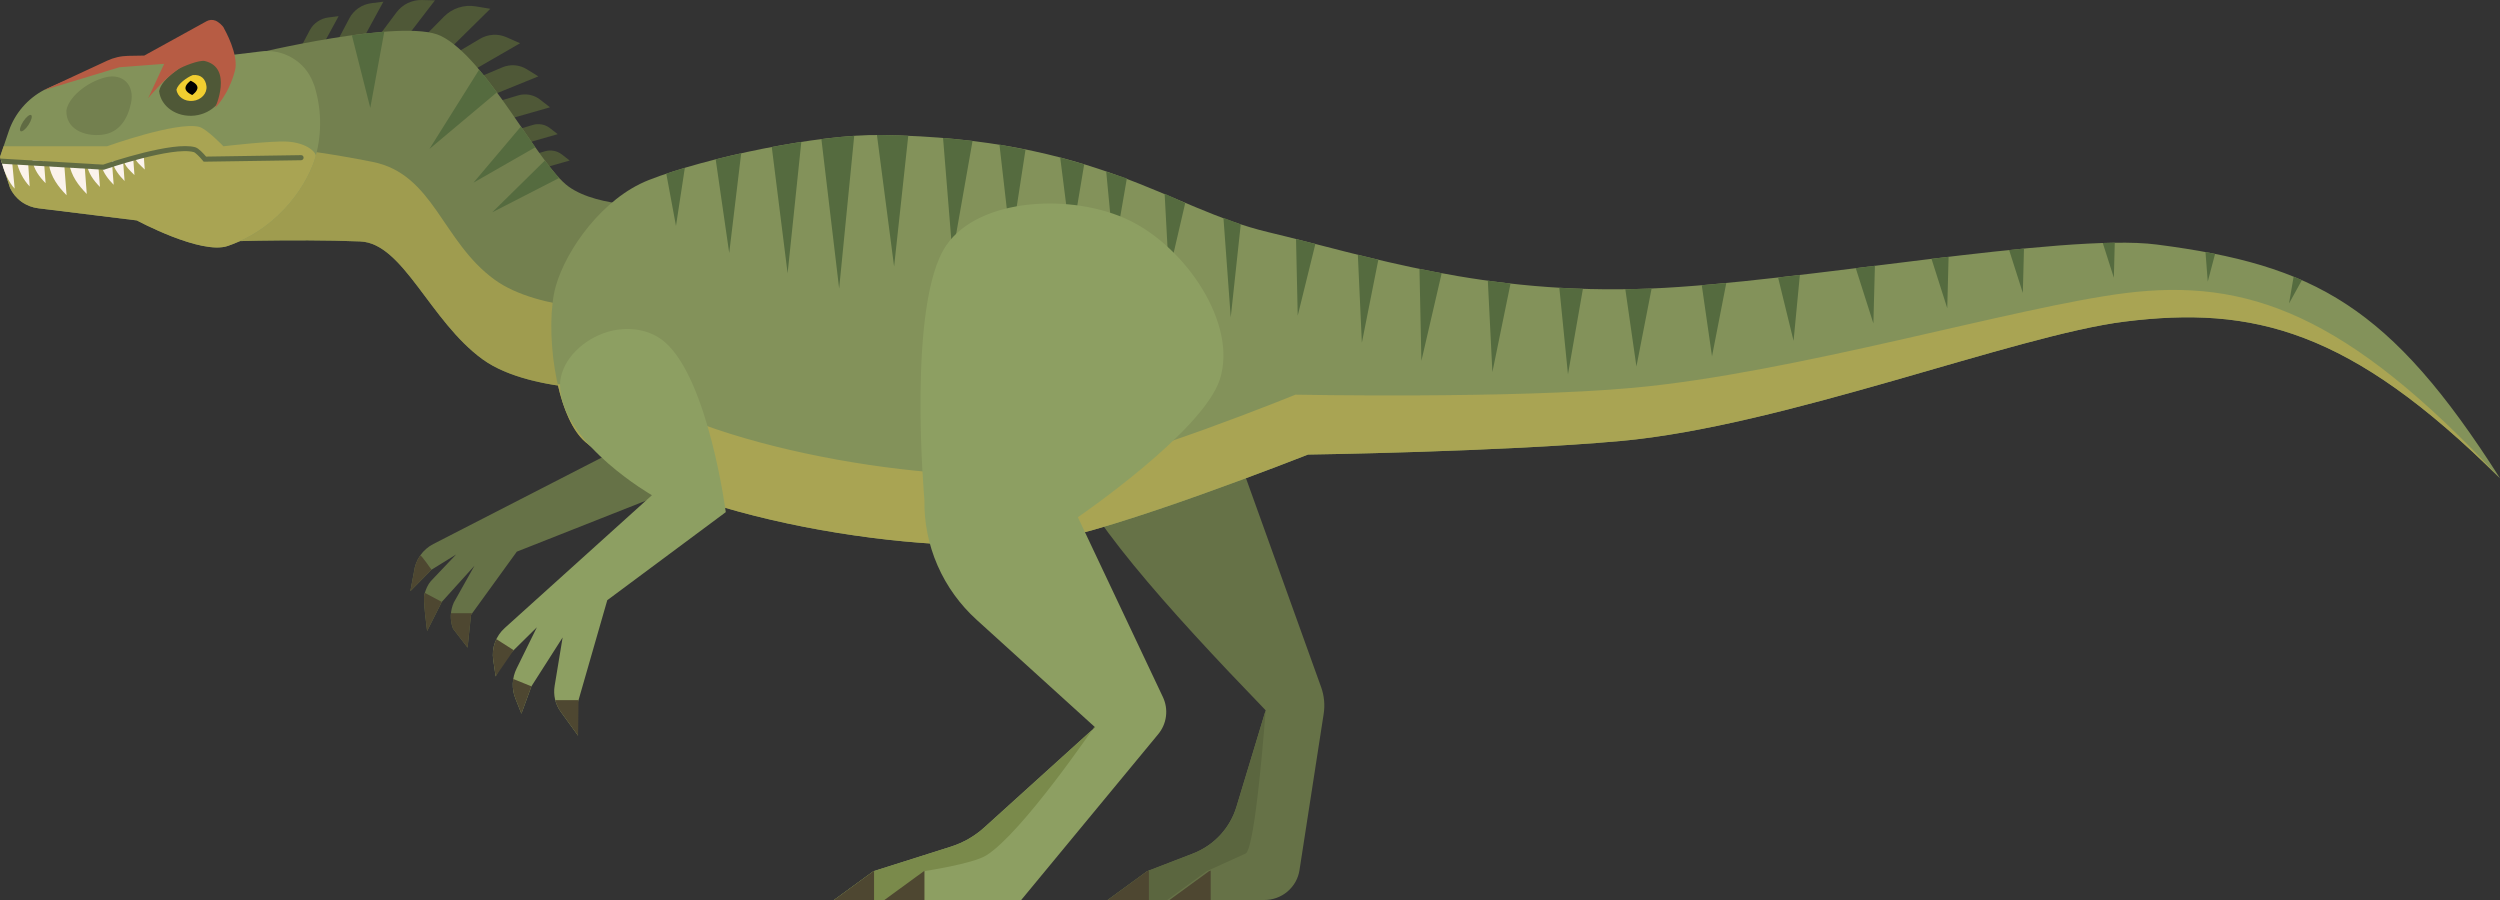 <svg width="1000" height="360" viewBox="0 0 1000 360" fill="none" xmlns="http://www.w3.org/2000/svg">
<rect x="0" y="0" width="1000" height="360" fill="#333333" stroke="none"/>
<g clip-path="url(#clip0_2175_855)">
<path d="M168.478 15.878L177.649 6.601C179.209 5.022 181.165 3.782 183.431 3.048C185.696 2.313 188.014 2.18 190.218 2.54L196.131 3.515L179.542 19.878L168.478 15.878Z" fill="#4F5837"/>
<path d="M151.94 13.852L158.63 4.907C159.772 3.39 161.275 2.106 163.12 1.22C164.961 0.342 166.914 -0.053 168.828 0.006L173.973 0.15L161.818 15.973L151.94 13.852Z" fill="#4F5837"/>
<path d="M134.83 16.643L139.744 7.331C140.58 5.749 141.798 4.334 143.386 3.24C144.97 2.152 146.741 1.513 148.534 1.279L153.354 0.672L144.36 17.189L134.83 16.643Z" fill="#4F5837"/>
<path d="M119.735 20.026L123.902 12.118C124.615 10.776 125.645 9.571 126.993 8.648C128.339 7.725 129.84 7.176 131.361 6.984L135.451 6.465L127.821 20.49L119.735 20.026Z" fill="#4F5837"/>
<path d="M181.472 21.782L192.011 15.521C193.539 14.612 195.311 14.039 197.221 13.929C199.129 13.812 200.956 14.169 202.592 14.893L208.029 17.3L190.058 27.666L181.472 21.782Z" fill="#4F5837"/>
<path d="M190.545 31.31L200.97 26.927C202.487 26.292 204.165 25.994 205.909 26.124C207.667 26.261 209.281 26.814 210.673 27.672L215.334 30.552L197.611 37.749L190.545 31.31Z" fill="#4F5837"/>
<path d="M197.203 41.167L207.203 38.181C208.648 37.745 210.221 37.635 211.808 37.93C213.402 38.232 214.829 38.895 216.009 39.825L219.998 42.921L203.019 47.764L197.203 41.167Z" fill="#4F5837"/>
<path d="M205.362 52.3L213.132 49.977C214.256 49.641 215.474 49.558 216.709 49.785C217.948 50.018 219.062 50.537 219.985 51.254L223.079 53.667L209.877 57.429L205.362 52.3Z" fill="#4F5837"/>
<path d="M210.151 62.85L217.923 60.526C219.051 60.183 220.273 60.111 221.506 60.334C222.748 60.571 223.851 61.082 224.774 61.803L227.871 64.213L214.676 67.974L210.151 62.85Z" fill="#4F5837"/>
<path d="M270.931 195.298L206.73 220.658L188.411 245.961L187.04 259.056L181.21 251.474C180.58 249.833 180.266 248.051 180.319 246.202C180.381 244.341 180.813 242.584 181.537 240.984L189.779 226.307L176.727 240.761L170.848 252.39C170.848 252.39 169.104 239.731 169.741 237.713C170.378 235.685 171.057 233.906 172.376 232.4L182.453 221.79L172.606 227.886L164.13 236.471L165.61 228.645C165.881 226.393 166.692 224.169 168.095 222.171C169.494 220.173 171.317 218.636 173.358 217.592L244.161 181.239C244.161 181.239 215.954 153.237 219.796 130.957C221.353 121.937 230.517 115.587 240.312 113.988C250.114 112.388 260.182 115.902 265.282 123.543C278.063 142.714 270.931 195.298 270.931 195.298Z" fill="#667247"/>
<path d="M169.933 237.144C169.87 237.335 169.811 237.521 169.741 237.713C169.105 239.731 170.848 252.39 170.848 252.39L176.727 240.761L169.933 237.144Z" fill="#4E4731"/>
<path d="M168.095 222.17C166.692 224.168 165.881 226.392 165.61 228.644L164.13 236.47L172.606 227.886C172.606 227.886 168.356 221.789 168.095 222.17Z" fill="#4E4731"/>
<path d="M180.395 245.276C180.367 245.582 180.332 245.884 180.318 246.2C180.266 248.05 180.58 249.832 181.209 251.472L187.039 259.054L188.411 245.96L188.818 245.276H180.395Z" fill="#4E4731"/>
<path d="M425.201 181.366C432.218 204.731 466.52 242.945 506.265 284.12L494.571 322.742C493.325 326.843 491.156 330.722 488.034 334.083C484.902 337.433 481.156 339.88 477.122 341.438L458.869 348.479L443.064 360.001H505.723C509.008 360.001 512.308 358.889 514.998 356.61C517.682 354.331 519.3 351.283 519.792 348.084L529.475 285.507C529.739 283.76 529.809 281.958 529.628 280.122C529.451 278.285 529.05 276.52 528.455 274.866L487.028 159.681L425.201 181.366Z" fill="#667247"/>
<path d="M498.194 341.438C502.218 339.88 506.265 284.12 506.265 284.12L494.571 322.742C493.325 326.843 491.156 330.722 488.034 334.083C484.902 337.433 481.156 339.88 477.122 341.438L458.869 348.479L443.063 360.001H466.882L482.68 348.479L498.194 341.438Z" fill="#5B663F"/>
<path d="M459.551 348.221L458.869 348.478L443.063 360H459.551V348.221Z" fill="#4E4731"/>
<path d="M484.278 348.221L483.593 348.478L467.797 360H484.278V348.221Z" fill="#4E4731"/>
<path d="M101.384 21.586C101.384 21.586 161.336 7.047 176.354 14.374C194.725 23.351 215.251 65.889 227.472 74.659C239.695 83.429 264.147 82.334 264.147 82.334L259.695 155.757C259.695 155.757 214.137 159.038 193.02 143.706C171.903 128.359 161.353 97.285 144.12 96.575C117.454 95.48 82.839 96.791 82.839 96.791L101.384 21.586Z" fill="#73804F"/>
<path d="M231.92 122.919C219.685 121.415 206.639 118.261 197.83 111.859C176.716 96.516 173.517 69.575 148.93 64.732C116.397 58.327 101.133 58.224 92.112 58.512L82.839 96.791C82.839 96.791 117.454 95.479 144.12 96.575C161.353 97.285 171.903 128.359 193.02 143.706C202.992 150.948 218.418 154.033 231.92 155.28V122.919Z" fill="#9F9C4F"/>
<path d="M15.294 83.305C12.952 83.009 10.648 82.162 8.608 80.696C6.565 79.23 5.033 77.325 4.035 75.218L0 62.782L3.621 52.134C4.79 48.833 6.586 45.678 9.019 42.843C11.455 40.015 14.323 37.76 17.456 36.077C17.456 36.077 40.971 25.365 49.116 23.975C56.502 22.729 76.338 23.975 76.338 23.975L104.389 20.566C108.594 20.048 112.982 20.858 116.895 23.158C120.818 25.465 123.606 28.897 125.148 32.79L125.774 34.365C128.514 43.207 128.879 52.887 126.279 62.477C123.679 72.06 113.017 90.79 91.121 98.373C80.498 102.06 54.737 88.168 54.737 88.168L15.294 83.305Z" fill="#83925A"/>
<path d="M1.455 58.51L0 62.78L4.035 75.216C5.033 77.323 6.565 79.228 8.608 80.694C10.648 82.159 12.952 83.007 15.294 83.302L54.737 88.166C54.737 88.166 80.498 102.057 91.121 98.371C113.017 90.788 123.679 72.058 126.279 62.474C126.631 61.156 123.024 57.161 114.956 56.646C108.552 56.245 89.363 58.51 89.363 58.51C89.363 58.51 82.631 51.436 79.572 50.719C70.428 48.577 42.816 58.51 42.816 58.51H1.455Z" fill="#A9A453"/>
<path d="M222.299 114.518C226.486 99.745 241.077 79.291 259.396 72.062C282.48 62.949 327.519 53.623 352.376 53.997C439.42 55.305 467.342 83.351 507.185 92.835C547.035 102.323 593.293 118.132 660.164 115.421C718.622 113.052 825.416 93.024 862.603 97.805C925.819 105.94 956.034 122.192 999.999 191.305C940.013 131.683 901.04 122.261 849.895 128.635C806.08 134.089 713.296 170.525 648.25 176.391C600.046 180.747 523.221 181.818 523.221 181.818C523.221 181.818 445.006 212.679 417.415 216.592C370.29 223.278 270.385 207.613 234.21 176.844C221.707 166.217 217.857 130.197 222.299 114.518Z" fill="#83925A"/>
<path d="M850.243 117.23C806.426 122.687 717.874 149.289 652.834 155.165C604.634 159.524 518.18 157.87 518.18 157.87C518.18 157.87 452.34 184.677 424.745 188.593C380.169 194.916 288.373 181.238 247.959 153.7H223.079C225.32 163.612 229.014 172.427 234.21 176.844C270.385 207.613 370.29 223.278 417.415 216.592C445.007 212.679 523.221 181.818 523.221 181.818C523.221 181.818 600.046 180.747 648.25 176.391C713.297 170.525 806.081 134.09 849.895 128.635C901.04 122.262 940.013 131.684 999.999 191.305C938.642 125.358 898.684 111.189 850.243 117.23Z" fill="#A9A453"/>
<path d="M290.315 204.851L242.908 240.082L229.852 285.476L231.23 294.28L224.269 284.669C223.239 283.248 222.466 281.607 222.035 279.801C221.606 277.993 221.565 276.184 221.839 274.454L225.049 254.989L212.567 274.533L208.561 285.476L206.138 279.334C205.404 277.485 205.035 275.456 205.125 273.335C205.209 271.217 205.745 269.223 206.629 267.431L214.742 250.924L201.69 263.793L198.251 270.569L197.283 263.865C196.953 261.616 197.158 259.266 197.987 256.976C198.819 254.69 200.18 252.744 201.881 251.21L260.771 198.085C260.771 198.085 226.191 178.201 224.078 155.701C223.225 146.585 230.416 138.114 239.459 134.08C248.509 130.04 259.163 130.875 266.079 136.967C283.444 152.232 290.315 204.851 290.315 204.851Z" fill="#8D9F62"/>
<path d="M198.564 255.664C198.356 256.097 198.157 256.522 197.987 256.976C197.158 259.265 196.953 261.616 197.283 263.865L198.251 270.568L205.467 260.072L198.564 255.664Z" fill="#4E4731"/>
<path d="M205.302 271.587C205.212 272.156 205.149 272.74 205.125 273.334C205.034 275.455 205.404 277.484 206.138 279.334L208.561 285.475L212.567 274.532L205.302 271.587Z" fill="#4E4731"/>
<path d="M231.415 280.06H222.107C222.547 281.761 223.291 283.316 224.269 284.669L231.23 294.28L231.415 280.06Z" fill="#4E4731"/>
<path d="M89.483 33.619C90.172 39.798 84.982 45.434 77.843 46.237C70.687 47.006 64.342 42.64 63.656 36.472C64.457 31.447 73.715 25.382 79.17 23.277C86.28 22.488 88.787 27.441 89.483 33.619Z" fill="#4F5837"/>
<path d="M52.393 41.301C51.088 47.383 47.883 53.113 40.754 53.913C33.594 54.691 26.271 51.51 26.56 44.157C27.357 39.121 34.284 32.992 42.07 30.959C48.986 29.158 53.981 33.894 52.393 41.301Z" fill="#73804F"/>
<path d="M82.588 34.496C82.904 37.369 80.475 40.002 77.175 40.352C73.851 40.723 70.921 38.691 70.583 35.821C71.251 33.46 74.794 30.933 77.092 30.041C80.412 29.674 82.254 31.627 82.588 34.496Z" fill="#F1CE30"/>
<path d="M78.986 34.892C79.167 36.471 76.897 38.011 76.897 38.011C76.897 38.011 74.374 36.999 74.183 35.424C73.995 33.842 76.257 32.29 76.257 32.29C76.257 32.29 78.794 33.313 78.986 34.892Z" fill="black"/>
<path d="M9.293 48.582C8.131 50.367 7.661 52.11 8.246 52.48C8.83 52.855 10.25 51.716 11.413 49.93C12.579 48.145 13.045 46.398 12.461 46.028C11.879 45.651 10.459 46.796 9.293 48.582Z" fill="#606B43"/>
<path d="M86.042 43.156C86.042 43.156 91.374 38.165 93.984 28.259C95.662 21.927 89.707 11.543 89.707 11.543C89.352 10.397 87.416 8.743 86.205 8.262C84.994 7.778 83.689 7.899 82.637 8.485L57.695 22.232L51.207 22.342C49.804 22.376 48.374 22.538 46.95 22.867C45.527 23.196 44.165 23.667 42.906 24.257L17.455 36.078L47.796 26.897L65.662 25.541L59.244 39.315C59.244 39.315 65.203 31.867 71.155 27.799C72.878 26.625 79.735 23.893 81.924 24.408C93.368 27.12 86.042 43.156 86.042 43.156Z" fill="#B75C44"/>
<path d="M465.849 77.481L467.564 109.321L474.091 81.206C472.953 80.725 467.011 77.972 465.849 77.481Z" fill="#556B3F"/>
<path d="M489.378 87.14L492.295 126.939L496.301 89.745C494.887 89.282 490.77 87.634 489.378 87.14Z" fill="#556B3F"/>
<path d="M377.221 55.188L381.004 101.873L389.02 56.366C386.002 56.026 380.409 55.449 377.221 55.188Z" fill="#556B3F"/>
<path d="M352.375 53.997C351.853 53.987 351.313 53.987 350.773 53.99L357.641 106.616L363.304 54.309C359.772 54.158 356.134 54.056 352.375 53.997Z" fill="#556B3F"/>
<path d="M428.407 97.13L433.676 65.737C432.232 65.328 425.577 63.378 424.08 62.987L428.407 97.13Z" fill="#556B3F"/>
<path d="M442.49 68.673L445.581 101.195L450.739 71.384C449.549 70.948 443.711 69.109 442.49 68.673Z" fill="#556B3F"/>
<path d="M328.557 55.639L335.661 115.422L341.686 54.327C337.561 54.609 333.144 55.055 328.557 55.639Z" fill="#556B3F"/>
<path d="M917.449 110.668L915.614 121.394L920.752 112.072C919.649 111.587 918.555 111.124 917.449 110.668Z" fill="#556B3F"/>
<path d="M518.41 95.612L519.089 126.26L526.148 97.593C523.538 96.913 520.955 96.258 518.41 95.612Z" fill="#556B3F"/>
<path d="M883.104 112.651L886.031 101.561C884.761 101.31 883.483 101.053 882.192 100.819L883.104 112.651Z" fill="#556B3F"/>
<path d="M308.707 58.801L315.045 109.323L320.527 56.769C316.636 57.37 312.671 58.049 308.707 58.801Z" fill="#556B3F"/>
<path d="M286.271 63.742L291.687 101.194L296.476 61.319C293.009 62.095 289.591 62.895 286.271 63.742Z" fill="#556B3F"/>
<path d="M270.393 90.356L273.939 67.119C271.346 67.901 268.861 68.688 266.515 69.473L270.393 90.356Z" fill="#556B3F"/>
<path d="M772.6 103.535L778.9 123.278L779.439 102.718C777.17 102.986 774.886 103.26 772.6 103.535Z" fill="#556B3F"/>
<path d="M803.651 100.017L809.133 117.186L809.589 99.427C807.64 99.615 805.653 99.811 803.651 100.017Z" fill="#556B3F"/>
<path d="M742.302 107.269L749.357 129.377L749.963 106.321C747.411 106.637 744.853 106.953 742.302 107.269Z" fill="#556B3F"/>
<path d="M410.204 59.866C408.456 59.533 401.589 58.139 399.779 57.834L404.359 97.805L410.204 59.866Z" fill="#556B3F"/>
<path d="M841.11 97.202L845.544 111.083L845.91 97.092C844.361 97.109 842.76 97.147 841.11 97.202Z" fill="#556B3F"/>
<path d="M711.229 110.998L717.428 136.346L719.948 109.988C717.018 110.331 714.101 110.672 711.229 110.998Z" fill="#556B3F"/>
<path d="M680.707 114.086L684.804 142.528L690.516 113.194C687.171 113.513 683.903 113.809 680.707 114.086Z" fill="#556B3F"/>
<path d="M567.787 107.554L568.56 144.326L576.673 109.284C573.67 108.728 570.7 108.151 567.787 107.554Z" fill="#556B3F"/>
<path d="M595.132 112.278L596.956 148.841L604.213 113.421C601.136 113.075 598.108 112.683 595.132 112.278Z" fill="#556B3F"/>
<path d="M623.73 115.1L627.187 149.743L633.167 115.521C629.975 115.422 626.821 115.281 623.73 115.1Z" fill="#556B3F"/>
<path d="M544.745 137.101L551.334 103.899C548.559 103.24 545.834 102.578 543.137 101.912L544.745 137.101Z" fill="#556B3F"/>
<path d="M650.126 115.683L654.571 146.595L660.645 115.397C660.488 115.408 660.317 115.415 660.164 115.422C656.76 115.563 653.422 115.638 650.126 115.683Z" fill="#556B3F"/>
<path d="M208.37 50.605L189.4 73.056L214.12 58.901C212.254 56.272 210.337 53.477 208.37 50.605Z" fill="#556B3F"/>
<path d="M217.946 64.195L196.877 84.938L223.671 71.184C221.875 69.265 219.964 66.887 217.946 64.195Z" fill="#556B3F"/>
<path d="M153.716 12.69C149.543 13.012 145.147 13.506 140.744 14.114L148.113 43.156L153.716 12.69Z" fill="#556B3F"/>
<path d="M171.767 59.591L198.753 36.937C196.41 33.758 194.043 30.693 191.659 27.861L171.767 59.591Z" fill="#556B3F"/>
<path d="M369.765 200.02C369.629 208.749 371.289 217.625 375.007 226.159C378.724 234.685 384.123 241.985 390.621 247.89L438.028 290.895L393.747 330.965C391.856 332.678 389.747 334.229 387.436 335.554C385.121 336.876 382.72 337.919 380.273 338.691L349.4 348.477L333.594 360H408.481L463.294 293.661C464.93 291.681 466.047 289.236 466.388 286.518C466.736 283.786 466.256 281.153 465.166 278.836L431.153 206.882C431.153 206.882 481.303 172.636 487.975 151.651C494.989 129.569 474.571 99.337 451.961 88.257C429.347 77.18 391.742 78.917 378.561 98.063C362.713 121.092 369.765 200.02 369.765 200.02Z" fill="#8D9F62"/>
<path d="M437.773 290.672L438.028 290.895L393.747 330.966C391.856 332.678 389.747 334.23 387.436 335.555C385.121 336.876 382.72 337.92 380.273 338.692L349.4 348.478L333.594 360H367.489L369.545 348.478C369.545 348.478 389.072 345.564 394.516 342.156C408.832 333.203 437.773 290.672 437.773 290.672Z" fill="#7A8A4B"/>
<path d="M349.626 348.408L349.4 348.477L333.594 359.999H349.626V348.408Z" fill="#4E4731"/>
<path d="M369.779 348.408L369.545 348.477L353.75 359.999H369.779V348.408Z" fill="#4E4731"/>
<path d="M19.602 65.977C20.444 70.909 23.25 74.643 26.633 78.103L25.745 66.402L19.602 65.977Z" fill="#FBF3EC"/>
<path d="M27.681 65.469C28.527 70.411 31.325 74.139 34.709 77.596L33.825 65.905L27.681 65.469Z" fill="#FBF3EC"/>
<path d="M34.709 65.689C35.339 69.392 37.445 72.189 39.982 74.785L39.321 66.015L34.709 65.689Z" fill="#FBF3EC"/>
<path d="M40.545 66.307C41.422 69.29 43.281 71.682 45.47 73.92L44.9 66.307H40.545Z" fill="#FBF3EC"/>
<path d="M44.855 64.611C45.711 67.68 47.601 70.117 49.829 72.406L49.251 64.611H44.855Z" fill="#FBF3EC"/>
<path d="M49.345 64.1C50.271 66.856 51.722 67.92 53.779 70.031L53.253 62.919L49.345 64.1Z" fill="#FBF3EC"/>
<path d="M53.637 62.581C54.618 65.031 56.013 65.893 57.9 67.828L57.423 61.393L53.637 62.581Z" fill="#FBF3EC"/>
<path d="M12.969 64.176C13.602 67.88 15.697 70.677 18.238 73.265L17.584 64.505L12.969 64.176Z" fill="#FBF3EC"/>
<path d="M6.603 64.176C7.233 67.88 9.335 71.971 11.873 74.573L11.211 64.505L6.603 64.176Z" fill="#FBF3EC"/>
<path d="M0.671 64.611C1.248 67.978 3.559 73.086 5.868 75.451L4.872 64.907L0.671 64.611Z" fill="#FBF3EC"/>
<path d="M121.444 63.06C121.437 62.501 121.016 62.027 120.4 62.055L82.436 62.638C81.496 61.512 79.46 59.271 78.088 58.893C69.275 56.415 43.975 64.921 41.277 65.847L0.212 63.431L0.884 65.504L41.569 67.9L41.761 67.825C42.036 67.732 69.028 58.454 77.532 60.85C78.151 61.022 79.905 62.769 81.155 64.293L81.472 64.68L120.435 64.094C120.995 64.083 121.454 63.62 121.444 63.06Z" fill="#606B43"/>
</g>
<defs>
<clipPath id="clip0_2175_855">
<rect width="1000" height="360" fill="white"/>
</clipPath>
</defs>
</svg>
